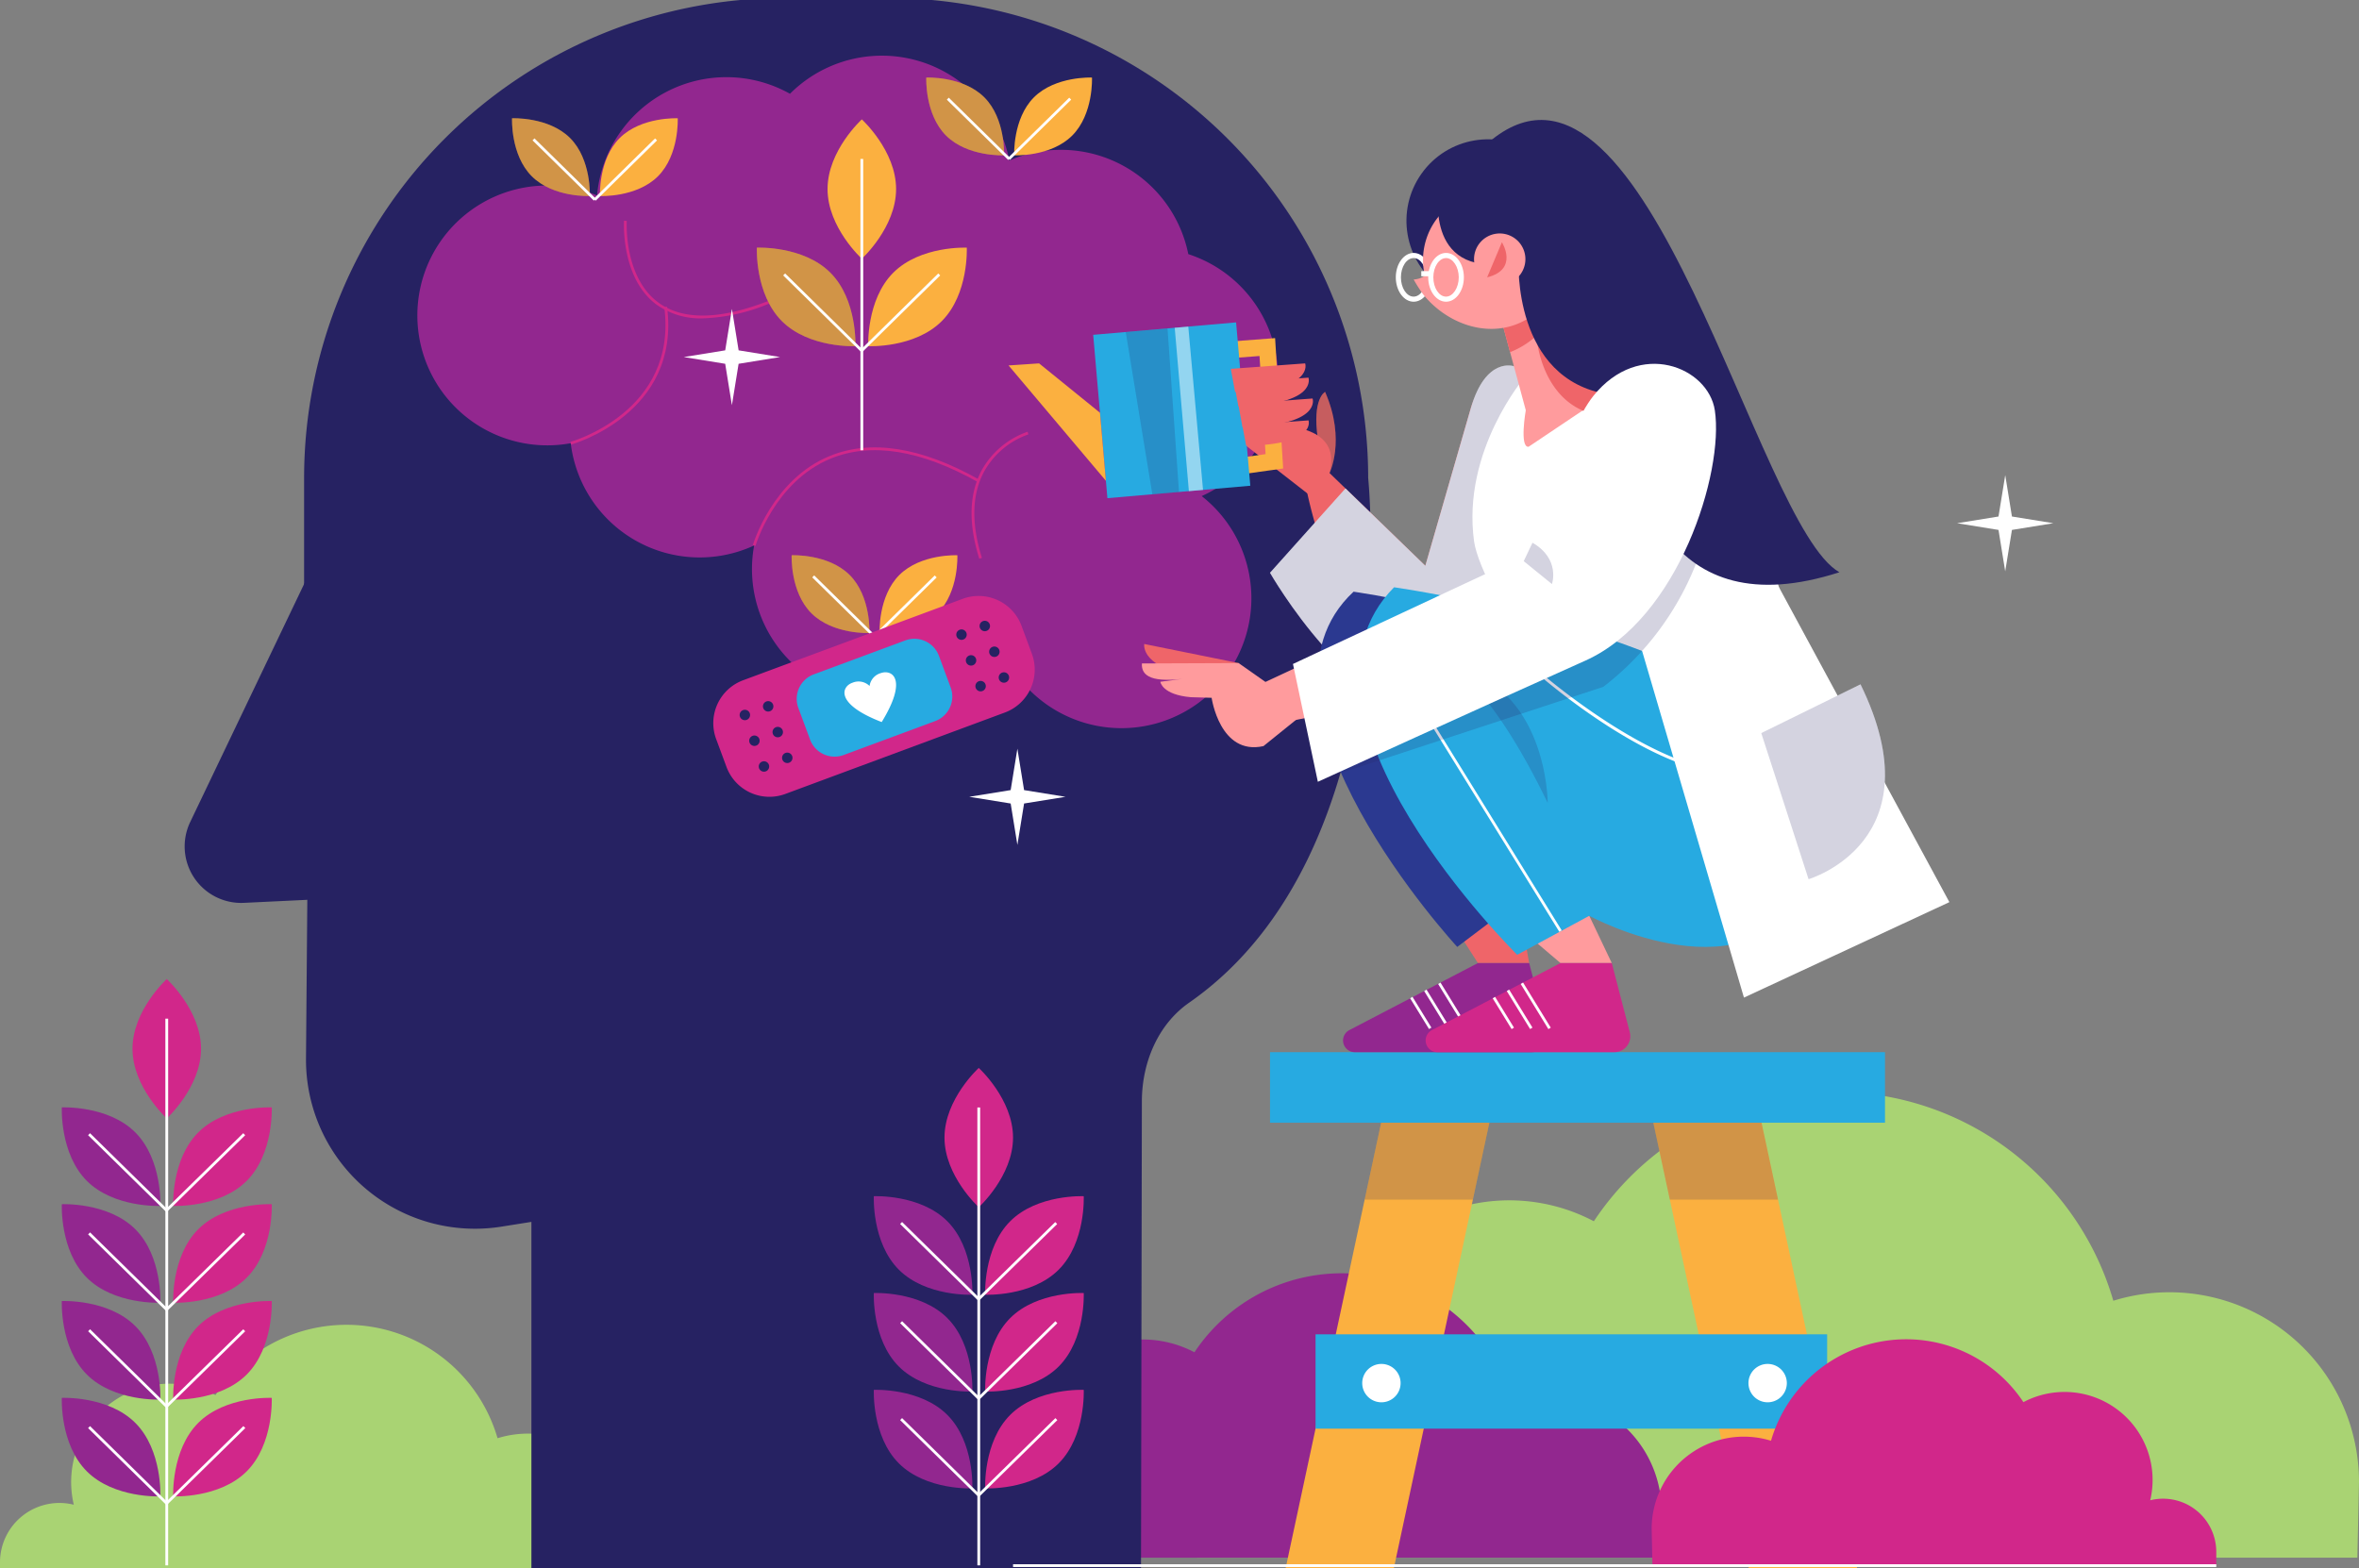 <svg xmlns="http://www.w3.org/2000/svg" xmlns:xlink="http://www.w3.org/1999/xlink" width="400" height="266" viewBox="0 0 400 266">
  <rect x="0" y="0" width="400" height="266" fill="#808080" stroke="none"/>
  <defs>
    <clipPath id="clip-path">
      <rect id="Rectángulo_420195" data-name="Rectángulo 420195" width="400" height="266" transform="translate(1020 730)" fill="#fff" stroke="#707070" stroke-width="1"/>
    </clipPath>
  </defs>
  <g id="Enmascarar_grupo_1098949" data-name="Enmascarar grupo 1098949" transform="translate(-1020 -730)" clip-path="url(#clip-path)">
    <g id="OBJECTS" transform="translate(987.715 649.526)">
      <g id="Grupo_1222069" data-name="Grupo 1222069" transform="translate(32.285 80.137)">
        <g id="Grupo_1222068" data-name="Grupo 1222068">
          <g id="Grupo_1221882" data-name="Grupo 1221882" transform="translate(0 225.01)">
            <path id="Trazado_1172544" data-name="Trazado 1172544" d="M32.285,433.444v-2.612A10.075,10.075,0,0,1,44.8,421.061a16.683,16.683,0,0,1,24.02-18.6,26.671,26.671,0,0,1,47.831,7.32,17.457,17.457,0,0,1,22.619,16.664l-.148,7H32.285Z" transform="translate(-32.285 -390.544)" fill="#a9d373"/>
          </g>
          <g id="Grupo_1221883" data-name="Grupo 1221883" transform="translate(202.977 185.508)">
            <path id="Trazado_1172545" data-name="Trazado 1172545" d="M300.82,404.564v-4.809a18.554,18.554,0,0,1,23.049-18A30.724,30.724,0,0,1,368.1,347.505a49.116,49.116,0,0,1,88.085,13.48,32.148,32.148,0,0,1,41.654,30.688l-.273,12.89H300.82Z" transform="translate(-300.82 -325.561)" fill="#a9d373"/>
          </g>
          <g id="Grupo_1221884" data-name="Grupo 1221884" transform="translate(161.455 216.277)">
            <path id="Trazado_1172546" data-name="Trazado 1172546" d="M245.887,414.5v-2.936a11.329,11.329,0,0,1,14.072-10.987,18.758,18.758,0,0,1,27.007-20.914,29.988,29.988,0,0,1,53.78,8.231,19.629,19.629,0,0,1,25.432,18.736l-.166,7.87H245.887Z" transform="translate(-245.887 -366.267)" fill="#92278f"/>
          </g>
          <g id="Grupo_1221888" data-name="Grupo 1221888" transform="translate(31.301)">
            <g id="Grupo_1221885" data-name="Grupo 1221885" transform="translate(0 95.021)">
              <path id="Trazado_1172547" data-name="Trazado 1172547" d="M96.045,205.848l-21.4,44.727a9.582,9.582,0,0,0,9.1,13.706l22.942-1.1Z" transform="translate(-73.696 -205.848)" fill="#262262"/>
            </g>
            <g id="Grupo_1221886" data-name="Grupo 1221886" transform="translate(20.264)">
              <path id="Trazado_1172548" data-name="Trazado 1172548" d="M199.523,80.137H181.916a81.411,81.411,0,0,0-81.411,81.411v48.075a81.344,81.344,0,0,0,38.542,69.2v78.561H242.392l.166-90.087c0-6.516,2.667-13.053,8.014-16.777,36.843-25.657,30.361-88.977,30.361-88.977A81.41,81.41,0,0,0,199.523,80.137Z" transform="translate(-100.505 -80.137)" fill="#262262"/>
            </g>
            <g id="Grupo_1221887" data-name="Grupo 1221887" transform="translate(20.585 146.372)">
              <path id="Trazado_1172549" data-name="Trazado 1172549" d="M101.183,276.809l-.252,30.327a28.649,28.649,0,0,0,33.054,28.655l68.34-10.873V273.784Z" transform="translate(-100.93 -273.784)" fill="#262262"/>
            </g>
          </g>
          <g id="Grupo_1221897" data-name="Grupo 1221897" transform="translate(215.35 178.776)">
            <g id="Grupo_1221889" data-name="Grupo 1221889" transform="translate(0.296 10.633)">
              <path id="Trazado_1172550" data-name="Trazado 1172550" d="M354.761,330.722,335.93,418.564H317.581l18.83-87.842Z" transform="translate(-317.581 -330.722)" fill="#fbb040"/>
            </g>
            <g id="Grupo_1221890" data-name="Grupo 1221890" transform="translate(64.708 10.633)">
              <path id="Trazado_1172551" data-name="Trazado 1172551" d="M402.8,330.722l18.831,87.842h18.349l-18.83-87.842Z" transform="translate(-402.797 -330.722)" fill="#fbb040"/>
            </g>
            <g id="Grupo_1221891" data-name="Grupo 1221891" transform="translate(64.708 10.633)" opacity="0.2">
              <path id="Trazado_1172552" data-name="Trazado 1172552" d="M421.147,330.722H402.8l3.08,14.368h18.349Z" transform="translate(-402.797 -330.722)" fill="#262262"/>
            </g>
            <g id="Grupo_1221892" data-name="Grupo 1221892" transform="translate(16.047 10.633)" opacity="0.2">
              <path id="Trazado_1172553" data-name="Trazado 1172553" d="M338.419,345.09h18.349l3.08-14.368H341.5Z" transform="translate(-338.419 -330.722)" fill="#262262"/>
            </g>
            <g id="Grupo_1221893" data-name="Grupo 1221893">
              <rect id="Rectángulo_420156" data-name="Rectángulo 420156" width="104.276" height="11.964" fill="#27aae1"/>
            </g>
            <g id="Grupo_1221894" data-name="Grupo 1221894" transform="translate(7.719 47.851)">
              <rect id="Rectángulo_420157" data-name="Rectángulo 420157" width="86.748" height="16" fill="#27aae1"/>
            </g>
            <g id="Grupo_1221895" data-name="Grupo 1221895" transform="translate(15.634 52.872)">
              <path id="Trazado_1172554" data-name="Trazado 1172554" d="M344.378,389.857a3.253,3.253,0,1,1-3.253-3.253A3.253,3.253,0,0,1,344.378,389.857Z" transform="translate(-337.872 -386.604)" fill="#fff"/>
            </g>
            <g id="Grupo_1221896" data-name="Grupo 1221896" transform="translate(81.125 52.872)">
              <path id="Trazado_1172555" data-name="Trazado 1172555" d="M431.022,389.857a3.253,3.253,0,1,1-3.253-3.253A3.253,3.253,0,0,1,431.022,389.857Z" transform="translate(-424.516 -386.604)" fill="#fff"/>
            </g>
          </g>
          <g id="Grupo_1221933" data-name="Grupo 1221933" transform="translate(0.125 177.442)">
            <g id="Grupo_1221916" data-name="Grupo 1221916" transform="translate(10.349 -11.058)">
              <g id="Grupo_1221898" data-name="Grupo 1221898" transform="translate(11.992)">
                <path id="Trazado_1172556" data-name="Trazado 1172556" d="M62.008,326.7c0,6.525,5.811,11.815,5.811,11.815s5.811-5.29,5.811-11.815-5.811-11.815-5.811-11.815S62.008,320.18,62.008,326.7Z" transform="translate(-62.008 -314.89)" fill="#d1278a"/>
              </g>
              <g id="Grupo_1221899" data-name="Grupo 1221899" transform="translate(0 21.749)">
                <path id="Trazado_1172557" data-name="Trazado 1172557" d="M50.395,356.134c4.614,4.614,12.464,4.246,12.464,4.246s.369-7.85-4.245-12.464-12.464-4.246-12.464-4.246S45.781,351.52,50.395,356.134Z" transform="translate(-46.143 -343.664)" fill="#92278f"/>
              </g>
              <g id="Grupo_1221900" data-name="Grupo 1221900" transform="translate(0 38.17)">
                <path id="Trazado_1172558" data-name="Trazado 1172558" d="M50.395,377.858c4.614,4.614,12.464,4.245,12.464,4.245s.369-7.85-4.245-12.464-12.464-4.245-12.464-4.245S45.781,373.244,50.395,377.858Z" transform="translate(-46.143 -365.388)" fill="#92278f"/>
              </g>
              <g id="Grupo_1221901" data-name="Grupo 1221901" transform="translate(0 54.592)">
                <path id="Trazado_1172559" data-name="Trazado 1172559" d="M50.395,399.583c4.614,4.614,12.464,4.246,12.464,4.246s.369-7.85-4.245-12.464-12.464-4.245-12.464-4.245S45.781,394.969,50.395,399.583Z" transform="translate(-46.143 -387.114)" fill="#92278f"/>
              </g>
              <g id="Grupo_1221902" data-name="Grupo 1221902" transform="translate(0 71.011)">
                <path id="Trazado_1172560" data-name="Trazado 1172560" d="M50.395,421.307c4.614,4.614,12.464,4.246,12.464,4.246s.369-7.85-4.245-12.464-12.464-4.246-12.464-4.246S45.781,416.693,50.395,421.307Z" transform="translate(-46.143 -408.837)" fill="#92278f"/>
              </g>
              <g id="Grupo_1221903" data-name="Grupo 1221903" transform="translate(18.884 21.749)">
                <path id="Trazado_1172561" data-name="Trazado 1172561" d="M83.6,356.134c-4.614,4.614-12.463,4.246-12.463,4.246s-.369-7.85,4.246-12.464,12.464-4.246,12.464-4.246S88.211,351.52,83.6,356.134Z" transform="translate(-71.126 -343.664)" fill="#d1278a"/>
              </g>
              <g id="Grupo_1221904" data-name="Grupo 1221904" transform="translate(18.884 38.17)">
                <path id="Trazado_1172562" data-name="Trazado 1172562" d="M83.6,377.858c-4.614,4.614-12.463,4.245-12.463,4.245s-.369-7.85,4.246-12.464,12.464-4.245,12.464-4.245S88.211,373.244,83.6,377.858Z" transform="translate(-71.126 -365.388)" fill="#d1278a"/>
              </g>
              <g id="Grupo_1221905" data-name="Grupo 1221905" transform="translate(18.884 54.592)">
                <path id="Trazado_1172563" data-name="Trazado 1172563" d="M83.6,399.583c-4.614,4.614-12.463,4.246-12.463,4.246s-.369-7.85,4.246-12.464,12.464-4.245,12.464-4.245S88.211,394.969,83.6,399.583Z" transform="translate(-71.126 -387.114)" fill="#d1278a"/>
              </g>
              <g id="Grupo_1221906" data-name="Grupo 1221906" transform="translate(18.884 71.011)">
                <path id="Trazado_1172564" data-name="Trazado 1172564" d="M83.6,421.307c-4.614,4.614-12.463,4.246-12.463,4.246s-.369-7.85,4.246-12.464,12.464-4.246,12.464-4.246S88.211,416.693,83.6,421.307Z" transform="translate(-71.126 -408.837)" fill="#d1278a"/>
              </g>
              <g id="Grupo_1221907" data-name="Grupo 1221907" transform="translate(17.568 6.71)">
                <rect id="Rectángulo_420158" data-name="Rectángulo 420158" width="0.471" height="92.714" fill="#fff"/>
              </g>
              <g id="Grupo_1221908" data-name="Grupo 1221908" transform="translate(4.462 26.137)">
                <rect id="Rectángulo_420159" data-name="Rectángulo 420159" width="0.472" height="18.474" transform="translate(0 0.336) rotate(-45.502)" fill="#fff"/>
              </g>
              <g id="Grupo_1221909" data-name="Grupo 1221909" transform="translate(4.469 42.96)">
                <rect id="Rectángulo_420160" data-name="Rectángulo 420160" width="0.472" height="18.475" transform="translate(0 0.336) rotate(-45.502)" fill="#fff"/>
              </g>
              <g id="Grupo_1221910" data-name="Grupo 1221910" transform="translate(4.469 59.381)">
                <rect id="Rectángulo_420161" data-name="Rectángulo 420161" width="0.472" height="18.475" transform="translate(0 0.336) rotate(-45.502)" fill="#fff"/>
              </g>
              <g id="Grupo_1221911" data-name="Grupo 1221911" transform="translate(4.463 75.811)">
                <rect id="Rectángulo_420162" data-name="Rectángulo 420162" width="0.472" height="18.474" transform="translate(0 0.336) rotate(-45.502)" fill="#fff"/>
              </g>
              <g id="Grupo_1221912" data-name="Grupo 1221912" transform="translate(17.581 26.131)">
                <rect id="Rectángulo_420163" data-name="Rectángulo 420163" width="18.474" height="0.472" transform="matrix(0.714, -0.7, 0.7, 0.714, 0, 12.937)" fill="#fff"/>
              </g>
              <g id="Grupo_1221913" data-name="Grupo 1221913" transform="translate(17.58 42.963)">
                <rect id="Rectángulo_420164" data-name="Rectángulo 420164" width="18.475" height="0.472" transform="matrix(0.714, -0.7, 0.7, 0.714, 0, 12.938)" fill="#fff"/>
              </g>
              <g id="Grupo_1221914" data-name="Grupo 1221914" transform="translate(17.58 59.383)">
                <rect id="Rectángulo_420165" data-name="Rectángulo 420165" width="18.475" height="0.472" transform="matrix(0.714, -0.7, 0.7, 0.714, 0, 12.938)" fill="#fff"/>
              </g>
              <g id="Grupo_1221915" data-name="Grupo 1221915" transform="translate(17.605 75.806)">
                <rect id="Rectángulo_420166" data-name="Rectángulo 420166" width="18.474" height="0.472" transform="translate(0 12.937) rotate(-44.449)" fill="#fff"/>
              </g>
            </g>
            <g id="Grupo_1221917" data-name="Grupo 1221917" transform="translate(0 99.574)">
              <rect id="Rectángulo_420167" data-name="Rectángulo 420167" width="193.326" height="0.471" fill="#fff"/>
            </g>
            <g id="Grupo_1221932" data-name="Grupo 1221932" transform="translate(148.035 4.005)">
              <g id="Grupo_1221918" data-name="Grupo 1221918" transform="translate(11.991)">
                <path id="Trazado_1172565" data-name="Trazado 1172565" d="M244.163,346.556c0,6.525,5.811,11.815,5.811,11.815s5.811-5.29,5.811-11.815-5.811-11.815-5.811-11.815S244.163,340.031,244.163,346.556Z" transform="translate(-244.163 -334.741)" fill="#d1278a"/>
              </g>
              <g id="Grupo_1221919" data-name="Grupo 1221919" transform="translate(0 21.75)">
                <path id="Trazado_1172566" data-name="Trazado 1172566" d="M232.551,375.985c4.614,4.614,12.464,4.246,12.464,4.246s.369-7.85-4.245-12.464-12.464-4.245-12.464-4.245S227.936,371.372,232.551,375.985Z" transform="translate(-228.299 -363.516)" fill="#92278f"/>
              </g>
              <g id="Grupo_1221920" data-name="Grupo 1221920" transform="translate(0 38.17)">
                <path id="Trazado_1172567" data-name="Trazado 1172567" d="M232.551,397.709c4.614,4.614,12.464,4.245,12.464,4.245s.369-7.85-4.245-12.464-12.464-4.245-12.464-4.245S227.936,393.1,232.551,397.709Z" transform="translate(-228.299 -385.239)" fill="#92278f"/>
              </g>
              <g id="Grupo_1221921" data-name="Grupo 1221921" transform="translate(0 54.591)">
                <path id="Trazado_1172568" data-name="Trazado 1172568" d="M232.551,419.434c4.614,4.614,12.464,4.246,12.464,4.246s.369-7.85-4.245-12.464-12.464-4.246-12.464-4.246S227.936,414.82,232.551,419.434Z" transform="translate(-228.299 -406.964)" fill="#92278f"/>
              </g>
              <g id="Grupo_1221922" data-name="Grupo 1221922" transform="translate(18.884 21.75)">
                <path id="Trazado_1172569" data-name="Trazado 1172569" d="M265.752,375.985c-4.614,4.614-12.464,4.246-12.464,4.246s-.369-7.85,4.246-12.464S270,363.523,270,363.523,270.366,371.372,265.752,375.985Z" transform="translate(-253.282 -363.516)" fill="#d1278a"/>
              </g>
              <g id="Grupo_1221923" data-name="Grupo 1221923" transform="translate(18.884 38.17)">
                <path id="Trazado_1172570" data-name="Trazado 1172570" d="M265.752,397.709c-4.614,4.614-12.464,4.245-12.464,4.245s-.369-7.85,4.246-12.464S270,385.246,270,385.246,270.366,393.1,265.752,397.709Z" transform="translate(-253.282 -385.239)" fill="#d1278a"/>
              </g>
              <g id="Grupo_1221924" data-name="Grupo 1221924" transform="translate(18.884 54.591)">
                <path id="Trazado_1172571" data-name="Trazado 1172571" d="M265.752,419.434c-4.614,4.614-12.464,4.246-12.464,4.246s-.369-7.85,4.246-12.464S270,406.971,270,406.971,270.366,414.82,265.752,419.434Z" transform="translate(-253.282 -406.964)" fill="#d1278a"/>
              </g>
              <g id="Grupo_1221925" data-name="Grupo 1221925" transform="translate(17.567 6.71)">
                <rect id="Rectángulo_420168" data-name="Rectángulo 420168" width="0.471" height="77.651" fill="#fff"/>
              </g>
              <g id="Grupo_1221926" data-name="Grupo 1221926" transform="translate(4.469 26.131)">
                <rect id="Rectángulo_420169" data-name="Rectángulo 420169" width="0.472" height="18.474" transform="translate(0 0.336) rotate(-45.502)" fill="#fff"/>
              </g>
              <g id="Grupo_1221927" data-name="Grupo 1221927" transform="translate(4.472 42.951)">
                <rect id="Rectángulo_420170" data-name="Rectángulo 420170" width="0.472" height="18.475" transform="translate(0 0.336) rotate(-45.502)" fill="#fff"/>
              </g>
              <g id="Grupo_1221928" data-name="Grupo 1221928" transform="translate(4.469 59.385)">
                <rect id="Rectángulo_420171" data-name="Rectángulo 420171" width="0.472" height="18.474" transform="translate(0 0.336) rotate(-45.502)" fill="#fff"/>
              </g>
              <g id="Grupo_1221929" data-name="Grupo 1221929" transform="translate(17.579 26.136)">
                <rect id="Rectángulo_420172" data-name="Rectángulo 420172" width="18.474" height="0.472" transform="matrix(0.714, -0.7, 0.7, 0.714, 0, 12.937)" fill="#fff"/>
              </g>
              <g id="Grupo_1221930" data-name="Grupo 1221930" transform="translate(17.606 42.958)">
                <rect id="Rectángulo_420173" data-name="Rectángulo 420173" width="18.475" height="0.472" transform="translate(0 12.938) rotate(-44.449)" fill="#fff"/>
              </g>
              <g id="Grupo_1221931" data-name="Grupo 1221931" transform="translate(17.604 59.391)">
                <rect id="Rectángulo_420174" data-name="Rectángulo 420174" width="18.474" height="0.472" transform="translate(0 12.936) rotate(-44.441)" fill="#fff"/>
              </g>
            </g>
          </g>
          <g id="Grupo_1221939" data-name="Grupo 1221939" transform="translate(70.793 9.779)">
            <g id="Grupo_1221934" data-name="Grupo 1221934">
              <path id="Trazado_1172572" data-name="Trazado 1172572" d="M258.918,167.764a22.029,22.029,0,0,0-2.274-41.032A22.035,22.035,0,0,0,226.3,110.849a22.028,22.028,0,0,0-37.2-11.313,22.023,22.023,0,0,0-32.712,17.237,22.033,22.033,0,1,0-4.463,42.025,22.024,22.024,0,0,0,31.1,17.342,22.028,22.028,0,0,0,40.986,14.575,22.029,22.029,0,1,0,34.9-22.951Z" transform="translate(-125.943 -93.074)" fill="#92278f"/>
            </g>
            <g id="Grupo_1221935" data-name="Grupo 1221935" transform="translate(56.861 66.432)">
              <path id="Trazado_1172573" data-name="Trazado 1172573" d="M201.621,197.661l-.452-.13c.032-.11,3.279-11.1,13.015-15.1,6.988-2.872,15.518-1.531,25.356,3.988l-.231.411c-9.706-5.446-18.1-6.777-24.947-3.964C204.835,186.786,201.653,197.553,201.621,197.661Z" transform="translate(-201.169 -180.962)" fill="#d1278a"/>
            </g>
            <g id="Grupo_1221936" data-name="Grupo 1221936" transform="translate(25.924 42.58)">
              <path id="Trazado_1172574" data-name="Trazado 1172574" d="M160.362,172.778l-.122-.454c.183-.049,18.223-5.128,15.923-22.857l.467-.06C178.984,167.548,160.549,172.728,160.362,172.778Z" transform="translate(-160.24 -149.406)" fill="#d1278a"/>
            </g>
            <g id="Grupo_1221937" data-name="Grupo 1221937" transform="translate(93.948 63.772)">
              <path id="Trazado_1172575" data-name="Trazado 1172575" d="M251.544,198.984c-1.872-5.973-1.736-11.021.406-15a14.274,14.274,0,0,1,7.788-6.537l.131.452a13.778,13.778,0,0,0-7.507,6.315c-2.076,3.865-2.2,8.789-.367,14.633Z" transform="translate(-250.235 -177.443)" fill="#d1278a"/>
            </g>
            <g id="Grupo_1221938" data-name="Grupo 1221938" transform="translate(34.995 27.99)">
              <path id="Trazado_1172576" data-name="Trazado 1172576" d="M185.6,146.662a12.821,12.821,0,0,1-7.785-2.3c-6.131-4.5-5.562-14.163-5.556-14.26l.47.031c-.006.094-.557,9.508,5.366,13.851,4.126,3.025,10.381,2.938,18.591-.258l.171.438A31.713,31.713,0,0,1,185.6,146.662Z" transform="translate(-172.24 -130.104)" fill="#d1278a"/>
            </g>
          </g>
          <g id="Grupo_1221942" data-name="Grupo 1221942" transform="translate(171.775 227.465)">
            <g id="Grupo_1221940" data-name="Grupo 1221940" transform="translate(108.284)">
              <path id="Trazado_1172577" data-name="Trazado 1172577" d="M498.537,448.991v-2.337a9.016,9.016,0,0,0-11.2-8.745,14.93,14.93,0,0,0-21.5-16.645,23.866,23.866,0,0,0-42.8,6.55A15.623,15.623,0,0,0,402.8,442.726l.132,6.264h95.607Z" transform="translate(-402.798 -410.6)" fill="#d1278a"/>
            </g>
            <g id="Grupo_1221941" data-name="Grupo 1221941" transform="translate(0 38.155)">
              <rect id="Rectángulo_420175" data-name="Rectángulo 420175" width="204.023" height="0.471" fill="#fff"/>
            </g>
          </g>
          <g id="Grupo_1221946" data-name="Grupo 1221946" transform="translate(115.943 8.91)">
            <g id="Grupo_1221943" data-name="Grupo 1221943" transform="translate(215.91 72)">
              <path id="Trazado_1172578" data-name="Trazado 1172578" d="M409.178,101.222l7.024-1.137-7.024-1.137-1.137-7.024L406.9,98.949l-7.024,1.137,7.024,1.137,1.137,7.024Z" transform="translate(-399.88 -91.925)" fill="#fff"/>
            </g>
            <g id="Grupo_1221944" data-name="Grupo 1221944" transform="translate(48.407 118.398)">
              <path id="Trazado_1172579" data-name="Trazado 1172579" d="M259.015,257.86l7.024-1.137-7.024-1.137-1.136-7.024-1.138,7.024-7.024,1.137,7.024,1.137,1.138,7.024Z" transform="translate(-249.718 -248.563)" fill="#fff"/>
            </g>
            <g id="Grupo_1221945" data-name="Grupo 1221945" transform="translate(0 43.82)">
              <path id="Trazado_1172580" data-name="Trazado 1172580" d="M194.973,159.2,202,158.058l-7.024-1.137-1.137-7.024-1.137,7.024-7.024,1.137L192.7,159.2l1.137,7.024Z" transform="translate(-185.676 -149.898)" fill="#fff"/>
            </g>
          </g>
          <g id="Grupo_1221973" data-name="Grupo 1221973" transform="translate(86.815 13.483)">
            <g id="Grupo_1221954" data-name="Grupo 1221954" transform="translate(41.515 7.1)">
              <g id="Grupo_1221947" data-name="Grupo 1221947" transform="translate(11.992)">
                <path id="Trazado_1172581" data-name="Trazado 1172581" d="M217.928,119.183c0,6.525,5.811,11.815,5.811,11.815s5.811-5.29,5.811-11.815-5.811-11.815-5.811-11.815S217.928,112.658,217.928,119.183Z" transform="translate(-217.928 -107.368)" fill="#fbb040"/>
              </g>
              <g id="Grupo_1221948" data-name="Grupo 1221948" transform="translate(0 21.748)">
                <path id="Trazado_1172582" data-name="Trazado 1172582" d="M206.315,148.611c4.614,4.614,12.464,4.246,12.464,4.246s.369-7.85-4.246-12.464-12.464-4.246-12.464-4.246S201.7,144,206.315,148.611Z" transform="translate(-202.063 -136.141)" fill="#fbb040"/>
              </g>
              <g id="Grupo_1221949" data-name="Grupo 1221949" transform="translate(0 21.748)" opacity="0.2">
                <path id="Trazado_1172583" data-name="Trazado 1172583" d="M206.315,148.611c4.614,4.614,12.464,4.246,12.464,4.246s.369-7.85-4.246-12.464-12.464-4.246-12.464-4.246S201.7,144,206.315,148.611Z" transform="translate(-202.063 -136.141)" fill="#262262"/>
              </g>
              <g id="Grupo_1221950" data-name="Grupo 1221950" transform="translate(18.885 21.748)">
                <path id="Trazado_1172584" data-name="Trazado 1172584" d="M239.517,148.611c-4.614,4.614-12.464,4.246-12.464,4.246s-.369-7.85,4.246-12.464,12.464-4.246,12.464-4.246S244.131,144,239.517,148.611Z" transform="translate(-227.047 -136.141)" fill="#fbb040"/>
              </g>
              <g id="Grupo_1221951" data-name="Grupo 1221951" transform="translate(17.568 6.71)">
                <rect id="Rectángulo_420176" data-name="Rectángulo 420176" width="0.471" height="49.404" fill="#fff"/>
              </g>
              <g id="Grupo_1221952" data-name="Grupo 1221952" transform="translate(4.467 26.127)">
                <rect id="Rectángulo_420177" data-name="Rectángulo 420177" width="0.471" height="18.475" transform="translate(0 0.336) rotate(-45.502)" fill="#fff"/>
              </g>
              <g id="Grupo_1221953" data-name="Grupo 1221953" transform="translate(17.592 26.13)">
                <rect id="Rectángulo_420178" data-name="Rectángulo 420178" width="18.474" height="0.471" transform="translate(0 12.952) rotate(-44.518)" fill="#fff"/>
              </g>
            </g>
            <g id="Grupo_1221960" data-name="Grupo 1221960" transform="translate(47.415 81.018)">
              <g id="Grupo_1221955" data-name="Grupo 1221955">
                <path id="Trazado_1172585" data-name="Trazado 1172585" d="M213.226,215c3.643,3.643,9.839,3.352,9.839,3.352s.291-6.2-3.352-9.839-9.839-3.352-9.839-3.352S209.583,211.362,213.226,215Z" transform="translate(-209.869 -205.16)" fill="#fbb040"/>
              </g>
              <g id="Grupo_1221956" data-name="Grupo 1221956" opacity="0.2">
                <path id="Trazado_1172586" data-name="Trazado 1172586" d="M213.226,215c3.643,3.643,9.839,3.352,9.839,3.352s.291-6.2-3.352-9.839-9.839-3.352-9.839-3.352S209.583,211.362,213.226,215Z" transform="translate(-209.869 -205.16)" fill="#262262"/>
              </g>
              <g id="Grupo_1221957" data-name="Grupo 1221957" transform="translate(14.908)">
                <path id="Trazado_1172587" data-name="Trazado 1172587" d="M239.436,215c-3.643,3.643-9.839,3.352-9.839,3.352s-.291-6.2,3.352-9.839,9.839-3.352,9.839-3.352S243.079,211.362,239.436,215Z" transform="translate(-229.592 -205.16)" fill="#fbb040"/>
              </g>
              <g id="Grupo_1221958" data-name="Grupo 1221958" transform="translate(3.493 3.419)">
                <rect id="Rectángulo_420179" data-name="Rectángulo 420179" width="0.471" height="14.584" transform="translate(0 0.336) rotate(-45.502)" fill="#fff"/>
              </g>
              <g id="Grupo_1221959" data-name="Grupo 1221959" transform="translate(13.866 3.423)">
                <rect id="Rectángulo_420180" data-name="Rectángulo 420180" width="14.584" height="0.471" transform="matrix(0.713, -0.701, 0.701, 0.713, 0, 10.228)" fill="#fff"/>
              </g>
            </g>
            <g id="Grupo_1221966" data-name="Grupo 1221966" transform="translate(0 6.905)">
              <g id="Grupo_1221961" data-name="Grupo 1221961">
                <path id="Trazado_1172588" data-name="Trazado 1172588" d="M150.5,116.954c3.643,3.643,9.839,3.352,9.839,3.352s.291-6.2-3.352-9.839-9.839-3.352-9.839-3.352S146.854,113.312,150.5,116.954Z" transform="translate(-147.14 -107.11)" fill="#fbb040"/>
              </g>
              <g id="Grupo_1221962" data-name="Grupo 1221962" opacity="0.2">
                <path id="Trazado_1172589" data-name="Trazado 1172589" d="M150.5,116.954c3.643,3.643,9.839,3.352,9.839,3.352s.291-6.2-3.352-9.839-9.839-3.352-9.839-3.352S146.854,113.312,150.5,116.954Z" transform="translate(-147.14 -107.11)" fill="#262262"/>
              </g>
              <g id="Grupo_1221963" data-name="Grupo 1221963" transform="translate(14.908)">
                <path id="Trazado_1172590" data-name="Trazado 1172590" d="M176.707,116.954c-3.643,3.643-9.839,3.352-9.839,3.352s-.291-6.2,3.352-9.839,9.839-3.352,9.839-3.352S180.351,113.312,176.707,116.954Z" transform="translate(-166.863 -107.11)" fill="#fbb040"/>
              </g>
              <g id="Grupo_1221964" data-name="Grupo 1221964" transform="translate(3.481 3.417)">
                <rect id="Rectángulo_420181" data-name="Rectángulo 420181" width="0.471" height="14.584" transform="matrix(0.701, -0.713, 0.713, 0.701, 0, 0.336)" fill="#fff"/>
              </g>
              <g id="Grupo_1221965" data-name="Grupo 1221965" transform="translate(13.865 3.421)">
                <rect id="Rectángulo_420182" data-name="Rectángulo 420182" width="14.584" height="0.471" transform="matrix(0.713, -0.701, 0.701, 0.713, 0, 10.228)" fill="#fff"/>
              </g>
            </g>
            <g id="Grupo_1221972" data-name="Grupo 1221972" transform="translate(70.242)">
              <g id="Grupo_1221967" data-name="Grupo 1221967">
                <path id="Trazado_1172591" data-name="Trazado 1172591" d="M243.426,107.819c3.642,3.643,9.839,3.352,9.839,3.352s.291-6.2-3.352-9.839-9.839-3.352-9.839-3.352S239.783,104.177,243.426,107.819Z" transform="translate(-240.069 -97.975)" fill="#fbb040"/>
              </g>
              <g id="Grupo_1221968" data-name="Grupo 1221968" opacity="0.2">
                <path id="Trazado_1172592" data-name="Trazado 1172592" d="M243.426,107.819c3.642,3.643,9.839,3.352,9.839,3.352s.291-6.2-3.352-9.839-9.839-3.352-9.839-3.352S239.783,104.177,243.426,107.819Z" transform="translate(-240.069 -97.975)" fill="#262262"/>
              </g>
              <g id="Grupo_1221969" data-name="Grupo 1221969" transform="translate(14.908)">
                <path id="Trazado_1172593" data-name="Trazado 1172593" d="M269.636,107.819c-3.643,3.643-9.839,3.352-9.839,3.352s-.291-6.2,3.352-9.839,9.839-3.352,9.839-3.352S273.279,104.177,269.636,107.819Z" transform="translate(-259.792 -97.975)" fill="#fbb040"/>
              </g>
              <g id="Grupo_1221970" data-name="Grupo 1221970" transform="translate(3.493 3.42)">
                <rect id="Rectángulo_420183" data-name="Rectángulo 420183" width="0.471" height="14.585" transform="translate(0 0.336) rotate(-45.502)" fill="#fff"/>
              </g>
              <g id="Grupo_1221971" data-name="Grupo 1221971" transform="translate(13.85 3.419)">
                <rect id="Rectángulo_420184" data-name="Rectángulo 420184" width="14.584" height="0.471" transform="translate(0 10.227) rotate(-44.526)" fill="#fff"/>
              </g>
            </g>
          </g>
          <g id="Grupo_1221999" data-name="Grupo 1221999" transform="translate(120.948 101.406)">
            <g id="Grupo_1221974" data-name="Grupo 1221974">
              <path id="Trazado_1172594" data-name="Trazado 1172594" d="M234.587,214.781l-37.227,13.808a7.759,7.759,0,0,0-4.577,9.974l1.755,4.732a7.759,7.759,0,0,0,9.974,4.577l37.227-13.808a7.759,7.759,0,0,0,4.577-9.974l-1.755-4.732A7.76,7.76,0,0,0,234.587,214.781Z" transform="translate(-192.297 -214.295)" fill="#d1278a"/>
            </g>
            <g id="Grupo_1221975" data-name="Grupo 1221975" transform="translate(14.146 7.264)">
              <path id="Trazado_1172595" data-name="Trazado 1172595" d="M229.428,224.182l-15.523,5.757a4.434,4.434,0,0,0-2.615,5.7l1.988,5.36a4.433,4.433,0,0,0,5.7,2.615l15.522-5.757a4.434,4.434,0,0,0,2.615-5.7l-1.988-5.361A4.435,4.435,0,0,0,229.428,224.182Z" transform="translate(-211.013 -223.905)" fill="#27aae1"/>
            </g>
            <g id="Grupo_1221986" data-name="Grupo 1221986" transform="translate(4.47 17.836)">
              <g id="Grupo_1221980" data-name="Grupo 1221980" transform="translate(0 1.466)">
                <g id="Grupo_1221976" data-name="Grupo 1221976" transform="translate(1.619 4.366)">
                  <path id="Trazado_1172596" data-name="Trazado 1172596" d="M202.067,246.185a.884.884,0,1,1-1.137-.522A.884.884,0,0,1,202.067,246.185Z" transform="translate(-200.353 -245.608)" fill="#262262"/>
                </g>
                <g id="Grupo_1221979" data-name="Grupo 1221979">
                  <g id="Grupo_1221977" data-name="Grupo 1221977">
                    <path id="Trazado_1172597" data-name="Trazado 1172597" d="M199.925,240.409a.884.884,0,1,1-1.136-.522A.884.884,0,0,1,199.925,240.409Z" transform="translate(-198.212 -239.832)" fill="#262262"/>
                  </g>
                  <g id="Grupo_1221978" data-name="Grupo 1221978" transform="translate(3.239 8.733)">
                    <path id="Trazado_1172598" data-name="Trazado 1172598" d="M204.21,251.962a.884.884,0,1,1-1.136-.522A.884.884,0,0,1,204.21,251.962Z" transform="translate(-202.496 -251.385)" fill="#262262"/>
                  </g>
                </g>
              </g>
              <g id="Grupo_1221985" data-name="Grupo 1221985" transform="translate(3.952)">
                <g id="Grupo_1221981" data-name="Grupo 1221981" transform="translate(1.62 4.366)">
                  <path id="Trazado_1172599" data-name="Trazado 1172599" d="M207.3,244.246a.884.884,0,1,1-1.136-.522A.884.884,0,0,1,207.3,244.246Z" transform="translate(-205.583 -243.669)" fill="#262262"/>
                </g>
                <g id="Grupo_1221984" data-name="Grupo 1221984">
                  <g id="Grupo_1221982" data-name="Grupo 1221982">
                    <path id="Trazado_1172600" data-name="Trazado 1172600" d="M205.154,238.469a.884.884,0,1,1-1.136-.522A.884.884,0,0,1,205.154,238.469Z" transform="translate(-203.441 -237.892)" fill="#262262"/>
                  </g>
                  <g id="Grupo_1221983" data-name="Grupo 1221983" transform="translate(3.24 8.733)">
                    <path id="Trazado_1172601" data-name="Trazado 1172601" d="M209.44,250.022a.884.884,0,1,1-1.136-.522A.884.884,0,0,1,209.44,250.022Z" transform="translate(-207.727 -249.445)" fill="#262262"/>
                  </g>
                </g>
              </g>
            </g>
            <g id="Grupo_1221997" data-name="Grupo 1221997" transform="translate(41.203 4.211)">
              <g id="Grupo_1221991" data-name="Grupo 1221991" transform="translate(0 1.466)">
                <g id="Grupo_1221987" data-name="Grupo 1221987" transform="translate(1.62 4.367)">
                  <path id="Trazado_1172602" data-name="Trazado 1172602" d="M250.664,228.16a.884.884,0,1,1-1.135-.522A.884.884,0,0,1,250.664,228.16Z" transform="translate(-248.951 -227.583)" fill="#262262"/>
                </g>
                <g id="Grupo_1221990" data-name="Grupo 1221990">
                  <g id="Grupo_1221988" data-name="Grupo 1221988">
                    <path id="Trazado_1172603" data-name="Trazado 1172603" d="M248.522,222.383a.884.884,0,1,1-1.137-.522A.884.884,0,0,1,248.522,222.383Z" transform="translate(-246.808 -221.806)" fill="#262262"/>
                  </g>
                  <g id="Grupo_1221989" data-name="Grupo 1221989" transform="translate(3.239 8.733)">
                    <path id="Trazado_1172604" data-name="Trazado 1172604" d="M252.807,233.937a.884.884,0,1,1-1.136-.522A.884.884,0,0,1,252.807,233.937Z" transform="translate(-251.093 -233.36)" fill="#262262"/>
                  </g>
                </g>
              </g>
              <g id="Grupo_1221996" data-name="Grupo 1221996" transform="translate(3.952)">
                <g id="Grupo_1221992" data-name="Grupo 1221992" transform="translate(1.62 4.366)">
                  <path id="Trazado_1172605" data-name="Trazado 1172605" d="M255.894,226.22a.884.884,0,1,1-1.136-.522A.884.884,0,0,1,255.894,226.22Z" transform="translate(-254.18 -225.643)" fill="#262262"/>
                </g>
                <g id="Grupo_1221995" data-name="Grupo 1221995">
                  <g id="Grupo_1221993" data-name="Grupo 1221993">
                    <path id="Trazado_1172606" data-name="Trazado 1172606" d="M253.751,220.444a.884.884,0,1,1-1.136-.522A.884.884,0,0,1,253.751,220.444Z" transform="translate(-252.038 -219.867)" fill="#262262"/>
                  </g>
                  <g id="Grupo_1221994" data-name="Grupo 1221994" transform="translate(3.24 8.733)">
                    <path id="Trazado_1172607" data-name="Trazado 1172607" d="M258.037,232a.884.884,0,1,1-1.136-.522A.884.884,0,0,1,258.037,232Z" transform="translate(-256.324 -231.42)" fill="#262262"/>
                  </g>
                </g>
              </g>
            </g>
            <g id="Grupo_1221998" data-name="Grupo 1221998" transform="translate(22.243 12.948)">
              <path id="Trazado_1172608" data-name="Trazado 1172608" d="M223.089,233.191a2.653,2.653,0,0,1,2.891.556,2.652,2.652,0,0,1,1.958-2.2c1.874-.634,4.577,1.026.1,8.315C220.062,236.792,221.215,233.825,223.089,233.191Z" transform="translate(-221.725 -231.425)" fill="#fff"/>
            </g>
          </g>
          <g id="Grupo_1222067" data-name="Grupo 1222067" transform="translate(171.014 18.511)">
            <g id="Grupo_1222000" data-name="Grupo 1222000" transform="translate(48.226 48.287)">
              <path id="Trazado_1172609" data-name="Trazado 1172609" d="M328.451,182.467s2.952-5.672-.666-13.958c0,0-2.231,1.1-1.234,7.943l-4.215,2.327Z" transform="translate(-322.336 -168.509)" fill="#ef6569"/>
            </g>
            <g id="Grupo_1222001" data-name="Grupo 1222001" transform="translate(48.226 48.287)" opacity="0.2">
              <path id="Trazado_1172610" data-name="Trazado 1172610" d="M328.451,182.467s2.952-5.672-.666-13.958c0,0-2.231,1.1-1.234,7.943l-4.215,2.327Z" transform="translate(-322.336 -168.509)" fill="#223b36"/>
            </g>
            <g id="Grupo_1222002" data-name="Grupo 1222002" transform="translate(62.544 115.275)">
              <path id="Trazado_1172611" data-name="Trazado 1172611" d="M358.32,287.011,341.279,260.4l20.278-3.268,5.457,29.878Z" transform="translate(-341.279 -257.133)" fill="#ef6569"/>
            </g>
            <g id="Grupo_1222003" data-name="Grupo 1222003" transform="translate(73.272 119.985)">
              <path id="Trazado_1172612" data-name="Trazado 1172612" d="M375.79,288.532l-20.319-17.274,17.026-7.894,11.987,25.168Z" transform="translate(-355.471 -263.364)" fill="#ff9b9d"/>
            </g>
            <g id="Grupo_1222005" data-name="Grupo 1222005" transform="translate(50.586 43.933)">
              <g id="Grupo_1222004" data-name="Grupo 1222004">
                <path id="Trazado_1172613" data-name="Trazado 1172613" d="M329.071,180.64l16.473,15.954,7.7-26.688a9.9,9.9,0,0,1,12.507-6.689h0a9.883,9.883,0,0,1,6.773,11.007c-2.09,12.713-7.659,35.7-21.01,40.431-18.671,6.622-26.054-30.7-26.054-30.7Z" transform="translate(-325.459 -162.749)" fill="#ef6569"/>
              </g>
            </g>
            <g id="Grupo_1222006" data-name="Grupo 1222006" transform="translate(44.335 43.801)">
              <path id="Trazado_1172614" data-name="Trazado 1172614" d="M358.542,162.706s-4.763-1.7-7.318,7.157l-7.7,26.688-13.539-13.113-12.8,14.3s14.4,25.208,28.936,23.687S387.506,162.671,358.542,162.706Z" transform="translate(-317.189 -162.574)" fill="#fff"/>
            </g>
            <g id="Grupo_1222007" data-name="Grupo 1222007" transform="translate(44.335 43.801)" opacity="0.2">
              <path id="Trazado_1172615" data-name="Trazado 1172615" d="M358.542,162.706s-4.763-1.7-7.318,7.157l-7.7,26.688-13.539-13.113-12.8,14.3s14.4,25.208,28.936,23.687S387.506,162.671,358.542,162.706Z" transform="translate(-317.189 -162.574)" fill="#262262"/>
            </g>
            <g id="Grupo_1222009" data-name="Grupo 1222009" transform="translate(78.657 44.556)">
              <g id="Grupo_1222008" data-name="Grupo 1222008">
                <path id="Trazado_1172616" data-name="Trazado 1172616" d="M371.517,164.732s-10.75,12.5-8.649,27.889c1.221,8.95,21.327,37.422,21.327,37.422l36.834,2.825s-7.169-61.776-28.04-66.661S371.517,164.732,371.517,164.732Z" transform="translate(-362.596 -163.573)" fill="#fff"/>
              </g>
            </g>
            <g id="Grupo_1222024" data-name="Grupo 1222024" transform="translate(62.02 0)">
              <g id="Grupo_1222010" data-name="Grupo 1222010" transform="translate(21.153 27.181)">
                <path id="Trazado_1172617" data-name="Trazado 1172617" d="M378.917,140.586l-10.346,7.449L373.1,164.8s-1.107,6.355.475,6.2l16.846-11.3Z" transform="translate(-368.571 -140.586)" fill="#ff9b9d"/>
              </g>
              <g id="Grupo_1222011" data-name="Grupo 1222011" transform="translate(27.661 40.021)">
                <path id="Trazado_1172618" data-name="Trazado 1172618" d="M387.878,169.839a11.281,11.281,0,0,0,2.536-7.646l-2.2-4.08-11.039-.54S378.348,168.5,387.878,169.839Z" transform="translate(-377.18 -157.573)" fill="#ef6569"/>
              </g>
              <g id="Grupo_1222012" data-name="Grupo 1222012" transform="translate(21.153 28.854)">
                <path id="Trazado_1172619" data-name="Trazado 1172619" d="M379.43,142.8l-4.5,1.2-6.362,4.581,1.868,6.912A14.093,14.093,0,0,0,379.43,142.8Z" transform="translate(-368.571 -142.8)" fill="#ef6569"/>
              </g>
              <g id="Grupo_1222013" data-name="Grupo 1222013" transform="translate(0)">
                <circle id="Elipse_14452" data-name="Elipse 14452" cx="13.827" cy="13.827" r="13.827" transform="translate(0 22.558) rotate(-54.655)" fill="#262262"/>
              </g>
              <g id="Grupo_1222015" data-name="Grupo 1222015" transform="translate(3.642 24.721)">
                <g id="Grupo_1222014" data-name="Grupo 1222014">
                  <path id="Trazado_1172620" data-name="Trazado 1172620" d="M348.428,145.606c-1.667,0-3.024-1.856-3.024-4.137s1.357-4.137,3.024-4.137,3.024,1.856,3.024,4.137S350.1,145.606,348.428,145.606Zm0-7.4c-1.188,0-2.155,1.466-2.155,3.268s.967,3.268,2.155,3.268c1.169,0,2.155-1.5,2.155-3.268S349.6,138.2,348.428,138.2Z" transform="translate(-345.404 -137.332)" fill="#fff"/>
                </g>
              </g>
              <g id="Grupo_1222016" data-name="Grupo 1222016" transform="translate(6.666 14.284)">
                <path id="Trazado_1172621" data-name="Trazado 1172621" d="M361.23,123.612A11.655,11.655,0,0,0,351.081,136.6a11.787,11.787,0,0,0,.219,1.228,3.6,3.6,0,0,1-1.889.635,22.777,22.777,0,0,0,1.71,2.655c3.089,3.759,8.018,6.237,12.948,5.632a11.655,11.655,0,1,0-2.839-23.137Z" transform="translate(-349.404 -123.524)" fill="#ff9b9d"/>
              </g>
              <g id="Grupo_1222017" data-name="Grupo 1222017" transform="translate(10.775 2.17)">
                <path id="Trazado_1172622" data-name="Trazado 1172622" d="M364.052,110.793c-4.126,1.268-5.005,2.433-9.068,8.909,0,0-2.513,15.481,13.546,11.7,0,0-1.054,20.065,15.228,22.626.868.137,1.7.218,2.519.266,1.082,14.8,7.179,39.413,36.651,29.907C408.8,176.232,390.547,89.723,364.052,110.793Z" transform="translate(-354.841 -107.496)" fill="#262262"/>
              </g>
              <g id="Grupo_1222018" data-name="Grupo 1222018" transform="translate(16.91 21.42)">
                <path id="Trazado_1172623" data-name="Trazado 1172623" d="M371.633,136.789a4.354,4.354,0,1,0-3.791,4.852A4.354,4.354,0,0,0,371.633,136.789Z" transform="translate(-362.957 -132.965)" fill="#ff9b9d"/>
              </g>
              <g id="Grupo_1222019" data-name="Grupo 1222019" transform="translate(19.128 22.908)">
                <path id="Trazado_1172624" data-name="Trazado 1172624" d="M365.892,140.883l2.509-5.95S371.315,139.545,365.892,140.883Z" transform="translate(-365.892 -134.933)" fill="#ef6569"/>
              </g>
              <g id="Grupo_1222021" data-name="Grupo 1222021" transform="translate(9.14 24.721)">
                <g id="Grupo_1222020" data-name="Grupo 1222020">
                  <path id="Trazado_1172625" data-name="Trazado 1172625" d="M355.7,145.606c-1.667,0-3.024-1.856-3.024-4.137s1.357-4.137,3.024-4.137,3.024,1.856,3.024,4.137S357.369,145.606,355.7,145.606Zm0-7.4c-1.187,0-2.155,1.466-2.155,3.268s.967,3.268,2.155,3.268c1.169,0,2.155-1.5,2.155-3.268S356.87,138.2,355.7,138.2Z" transform="translate(-352.677 -137.332)" fill="#fff"/>
                </g>
              </g>
              <g id="Grupo_1222023" data-name="Grupo 1222023" transform="translate(7.962 27.809)">
                <g id="Grupo_1222022" data-name="Grupo 1222022">
                  <rect id="Rectángulo_420185" data-name="Rectángulo 420185" width="1.651" height="0.869" fill="#fff"/>
                </g>
              </g>
            </g>
            <g id="Grupo_1222025" data-name="Grupo 1222025" transform="translate(40.282 54.122)">
              <path id="Trazado_1172626" data-name="Trazado 1172626" d="M318.333,176.229l-6.507,3.294,10.446,8.139,3.612-3.311C328.289,176.425,318.675,176.221,318.333,176.229Z" transform="translate(-311.827 -176.229)" fill="#ef6569"/>
            </g>
            <g id="Grupo_1222031" data-name="Grupo 1222031" transform="translate(56.716 145.153)">
              <g id="Grupo_1222026" data-name="Grupo 1222026" transform="translate(0 0)">
                <path id="Trazado_1172627" data-name="Trazado 1172627" d="M356.438,296.661l-21.8,11.367a1.986,1.986,0,0,0,.918,3.746h30.022a2.7,2.7,0,0,0,2.609-3.376l-3.055-11.737Z" transform="translate(-333.568 -296.661)" fill="#92278f"/>
              </g>
              <g id="Grupo_1222030" data-name="Grupo 1222030" transform="translate(11.375 3.303)">
                <g id="Grupo_1222027" data-name="Grupo 1222027" transform="translate(4.746 0)">
                  <rect id="Rectángulo_420186" data-name="Rectángulo 420186" width="0.471" height="8.981" transform="matrix(0.852, -0.523, 0.523, 0.852, 0, 0.246)" fill="#fff"/>
                </g>
                <g id="Grupo_1222028" data-name="Grupo 1222028" transform="translate(2.382 1.199)">
                  <rect id="Rectángulo_420187" data-name="Rectángulo 420187" width="0.471" height="7.565" transform="matrix(0.852, -0.523, 0.523, 0.852, 0, 0.246)" fill="#fff"/>
                </g>
                <g id="Grupo_1222029" data-name="Grupo 1222029" transform="translate(0 2.421)">
                  <rect id="Rectángulo_420188" data-name="Rectángulo 420188" width="0.471" height="6.126" transform="translate(0 0.246) rotate(-31.555)" fill="#fff"/>
                </g>
              </g>
            </g>
            <g id="Grupo_1222037" data-name="Grupo 1222037" transform="translate(70.721 145.153)">
              <g id="Grupo_1222032" data-name="Grupo 1222032" transform="translate(0 0)">
                <path id="Trazado_1172628" data-name="Trazado 1172628" d="M374.966,296.661l-21.8,11.367a1.986,1.986,0,0,0,.918,3.746h30.022a2.7,2.7,0,0,0,2.609-3.376l-3.055-11.737Z" transform="translate(-352.096 -296.661)" fill="#d1278a"/>
              </g>
              <g id="Grupo_1222036" data-name="Grupo 1222036" transform="translate(11.373 3.303)">
                <g id="Grupo_1222033" data-name="Grupo 1222033" transform="translate(4.747 0)">
                  <rect id="Rectángulo_420189" data-name="Rectángulo 420189" width="0.47" height="8.981" transform="matrix(0.852, -0.523, 0.523, 0.852, 0, 0.246)" fill="#fff"/>
                </g>
                <g id="Grupo_1222034" data-name="Grupo 1222034" transform="translate(2.384 1.197)">
                  <rect id="Rectángulo_420190" data-name="Rectángulo 420190" width="0.471" height="7.565" transform="matrix(0.852, -0.523, 0.523, 0.852, 0, 0.246)" fill="#fff"/>
                </g>
                <g id="Grupo_1222035" data-name="Grupo 1222035" transform="translate(0 2.429)">
                  <rect id="Rectángulo_420191" data-name="Rectángulo 420191" width="0.47" height="6.126" transform="translate(0 0.246) rotate(-31.555)" fill="#fff"/>
                </g>
              </g>
            </g>
            <g id="Grupo_1222038" data-name="Grupo 1222038" transform="translate(52.441 82.171)">
              <path id="Trazado_1172629" data-name="Trazado 1172629" d="M333.973,213.337c-20.5,19.051,17.581,60.244,17.581,60.244L368,261.146s27.64,18.2,37.526-.917C423.108,226.231,333.973,213.337,333.973,213.337Z" transform="translate(-327.912 -213.337)" fill="#2b3990"/>
            </g>
            <g id="Grupo_1222039" data-name="Grupo 1222039" transform="translate(59.508 81.424)">
              <path id="Trazado_1172630" data-name="Trazado 1172630" d="M343.121,212.348C322.21,233.479,364,274.675,364,274.675l12.224-6.614s27.615,15.145,37.876-5.873C432.34,224.817,343.121,212.348,343.121,212.348Z" transform="translate(-337.262 -212.348)" fill="#27aae1"/>
            </g>
            <g id="Grupo_1222040" data-name="Grupo 1222040" transform="translate(66.55 96.23)">
              <rect id="Rectángulo_420192" data-name="Rectángulo 420192" width="0.471" height="51.035" transform="matrix(0.85, -0.526, 0.526, 0.85, 0, 0.248)" fill="#fff"/>
            </g>
            <g id="Grupo_1222041" data-name="Grupo 1222041" transform="translate(89.703 95.732)">
              <path id="Trazado_1172631" data-name="Trazado 1172631" d="M410.324,248.687c-13.5,0-32.277-16.321-33.115-17.055l.311-.354c.215.189,21.668,18.835,35,16.777a10.359,10.359,0,0,0,7.559-5.116l.4.244a10.819,10.819,0,0,1-7.891,5.336A14.83,14.83,0,0,1,410.324,248.687Z" transform="translate(-377.209 -231.278)" fill="#fff"/>
            </g>
            <g id="Grupo_1222042" data-name="Grupo 1222042" transform="translate(123.683 99.174)">
              <rect id="Rectángulo_420193" data-name="Rectángulo 420193" width="0.47" height="13.793" transform="translate(0 0.052) rotate(-6.367)" fill="#fff"/>
            </g>
            <g id="Grupo_1222043" data-name="Grupo 1222043" transform="translate(74.616 94.735)" opacity="0.2">
              <path id="Trazado_1172632" data-name="Trazado 1172632" d="M374.057,253.224s0-20.167-16.807-23.265C357.25,229.959,363.923,232.3,374.057,253.224Z" transform="translate(-357.25 -229.959)" fill="#262262"/>
            </g>
            <g id="Grupo_1222048" data-name="Grupo 1222048" transform="translate(22.605 46.295)">
              <g id="Grupo_1222044" data-name="Grupo 1222044" transform="translate(18.687)">
                <path id="Trazado_1172633" data-name="Trazado 1172633" d="M313.162,218.114l46.046-21.5,11.916-25.091a9.9,9.9,0,0,1,13.425-4.577h0a9.883,9.883,0,0,1,4.9,11.958c-4.12,12.207-13.335,33.985-27.276,36.5-19.5,3.513-43.229,8.439-43.229,8.439Z" transform="translate(-313.162 -165.873)" fill="#ff9b9d"/>
              </g>
              <g id="Grupo_1222047" data-name="Grupo 1222047" transform="translate(0 44.744)">
                <g id="Grupo_1222045" data-name="Grupo 1222045" transform="translate(0.388)">
                  <path id="Trazado_1172634" data-name="Trazado 1172634" d="M304.972,228.309l-16.006-3.24s-.771,4.5,9.861,5.45Z" transform="translate(-288.954 -225.069)" fill="#ef6569"/>
                </g>
                <g id="Grupo_1222046" data-name="Grupo 1222046" transform="translate(0 3.24)">
                  <path id="Trazado_1172635" data-name="Trazado 1172635" d="M316.422,237.493l-11.574-8.138-16.4.062c-.142,2.131,1.678,3.425,8.175,2.447l-5.055.658s.283,2.2,5.182,2.62l3.519.1s1.394,9.84,8.787,8.194Z" transform="translate(-288.44 -229.355)" fill="#ff9b9d"/>
                </g>
              </g>
            </g>
            <g id="Grupo_1222049" data-name="Grupo 1222049" transform="translate(56.385 51.418)" opacity="0.2">
              <path id="Trazado_1172636" data-name="Trazado 1172636" d="M333.13,234.138l44.461-14.6A48.919,48.919,0,0,0,396.7,181.56l-.2-8.909Z" transform="translate(-333.13 -172.651)" fill="#262262"/>
            </g>
            <g id="Grupo_1222050" data-name="Grupo 1222050" transform="translate(48.226 43.522)">
              <path id="Trazado_1172637" data-name="Trazado 1172637" d="M322.336,213.112l39.134-18.3s7.186-21.438,11.8-27.158c7.825-9.712,19.493-4.882,20.6,2.451,1.578,10.463-6.128,35.366-21.973,42.448s-45.341,20.54-45.341,20.54Z" transform="translate(-322.336 -162.205)" fill="#fff"/>
            </g>
            <g id="Grupo_1222051" data-name="Grupo 1222051" transform="translate(107.428 81.424)">
              <path id="Trazado_1172638" data-name="Trazado 1172638" d="M400.659,223.151l17.268,58.782,34.833-16.19-28.892-53.395Z" transform="translate(-400.659 -212.348)" fill="#fff"/>
            </g>
            <g id="Grupo_1222052" data-name="Grupo 1222052" transform="translate(87.359 73.87)" opacity="0.2">
              <path id="Trazado_1172639" data-name="Trazado 1172639" d="M378.889,209.362s1.48-4.248-3.3-7.007l-1.484,3.124Z" transform="translate(-374.109 -202.355)" fill="#262262"/>
            </g>
            <g id="Grupo_1222055" data-name="Grupo 1222055" transform="translate(127.634 97.883)">
              <g id="Grupo_1222053" data-name="Grupo 1222053">
                <path id="Trazado_1172640" data-name="Trazado 1172640" d="M427.392,242.392l8.018,24.777s21.848-6.392,8.807-33.045Z" transform="translate(-427.392 -234.124)" fill="#fff"/>
              </g>
              <g id="Grupo_1222054" data-name="Grupo 1222054" opacity="0.2">
                <path id="Trazado_1172641" data-name="Trazado 1172641" d="M427.392,242.392l8.018,24.777s21.848-6.392,8.807-33.045Z" transform="translate(-427.392 -234.124)" fill="#262262"/>
              </g>
            </g>
            <g id="Grupo_1222058" data-name="Grupo 1222058" transform="translate(28.898 39.169)">
              <g id="Grupo_1222057" data-name="Grupo 1222057">
                <g id="Grupo_1222056" data-name="Grupo 1222056">
                  <path id="Trazado_1172642" data-name="Trazado 1172642" d="M299.555,180.64l-.391-2.8,12.287-1.719-1.028-16.643-13.443,1.027-.215-2.816,16.3-1.246,1.367,22.111Z" transform="translate(-296.766 -156.446)" fill="#fbb040"/>
                </g>
              </g>
            </g>
            <g id="Grupo_1222059" data-name="Grupo 1222059" transform="translate(14.351 36.501)">
              <rect id="Rectángulo_420194" data-name="Rectángulo 420194" width="24.323" height="27.807" transform="translate(0 2.109) rotate(-4.974)" fill="#27aae1"/>
            </g>
            <g id="Grupo_1222060" data-name="Grupo 1222060" transform="translate(37.684 43.453)">
              <path id="Trazado_1172643" data-name="Trazado 1172643" d="M308.389,163.04,321,162.114s1.648,4.625-11.887,4.834Z" transform="translate(-308.389 -162.114)" fill="#ef6569"/>
            </g>
            <g id="Grupo_1222061" data-name="Grupo 1222061" transform="translate(38.242 45.871)">
              <path id="Trazado_1172644" data-name="Trazado 1172644" d="M309.127,166.238l12.61-.926s1.648,4.625-11.887,4.834Z" transform="translate(-309.127 -165.312)" fill="#ef6569"/>
            </g>
            <g id="Grupo_1222062" data-name="Grupo 1222062" transform="translate(38.94 49.408)">
              <path id="Trazado_1172645" data-name="Trazado 1172645" d="M310.051,170.918l12.611-.926s1.648,4.625-11.887,4.834Z" transform="translate(-310.051 -169.992)" fill="#ef6569"/>
            </g>
            <g id="Grupo_1222063" data-name="Grupo 1222063" transform="translate(39.638 53.116)">
              <path id="Trazado_1172646" data-name="Trazado 1172646" d="M310.975,175.721,322.2,174.9s1.466,4.116-10.577,4.3Z" transform="translate(-310.975 -174.897)" fill="#ef6569"/>
            </g>
            <g id="Grupo_1222064" data-name="Grupo 1222064" transform="translate(19.87 37.525)" opacity="0.2">
              <path id="Trazado_1172647" data-name="Trazado 1172647" d="M284.821,154.887l7.083-.616,1.946,27.742-4.515.393Z" transform="translate(-284.821 -154.271)" fill="#262262"/>
            </g>
            <g id="Grupo_1222065" data-name="Grupo 1222065" transform="translate(28.176 37.218)" opacity="0.5">
              <path id="Trazado_1172648" data-name="Trazado 1172648" d="M295.811,154.065l2.3-.2,2.5,27.693-2.4.209Z" transform="translate(-295.811 -153.865)" fill="#fff"/>
            </g>
            <g id="Grupo_1222066" data-name="Grupo 1222066" transform="translate(0 43.453)">
              <path id="Trazado_1172649" data-name="Trazado 1172649" d="M258.534,162.462l5.178-.348,10.327,8.372,1,11.538Z" transform="translate(-258.534 -162.114)" fill="#fbb040"/>
            </g>
          </g>
        </g>
      </g>
    </g>
  </g>
</svg>
